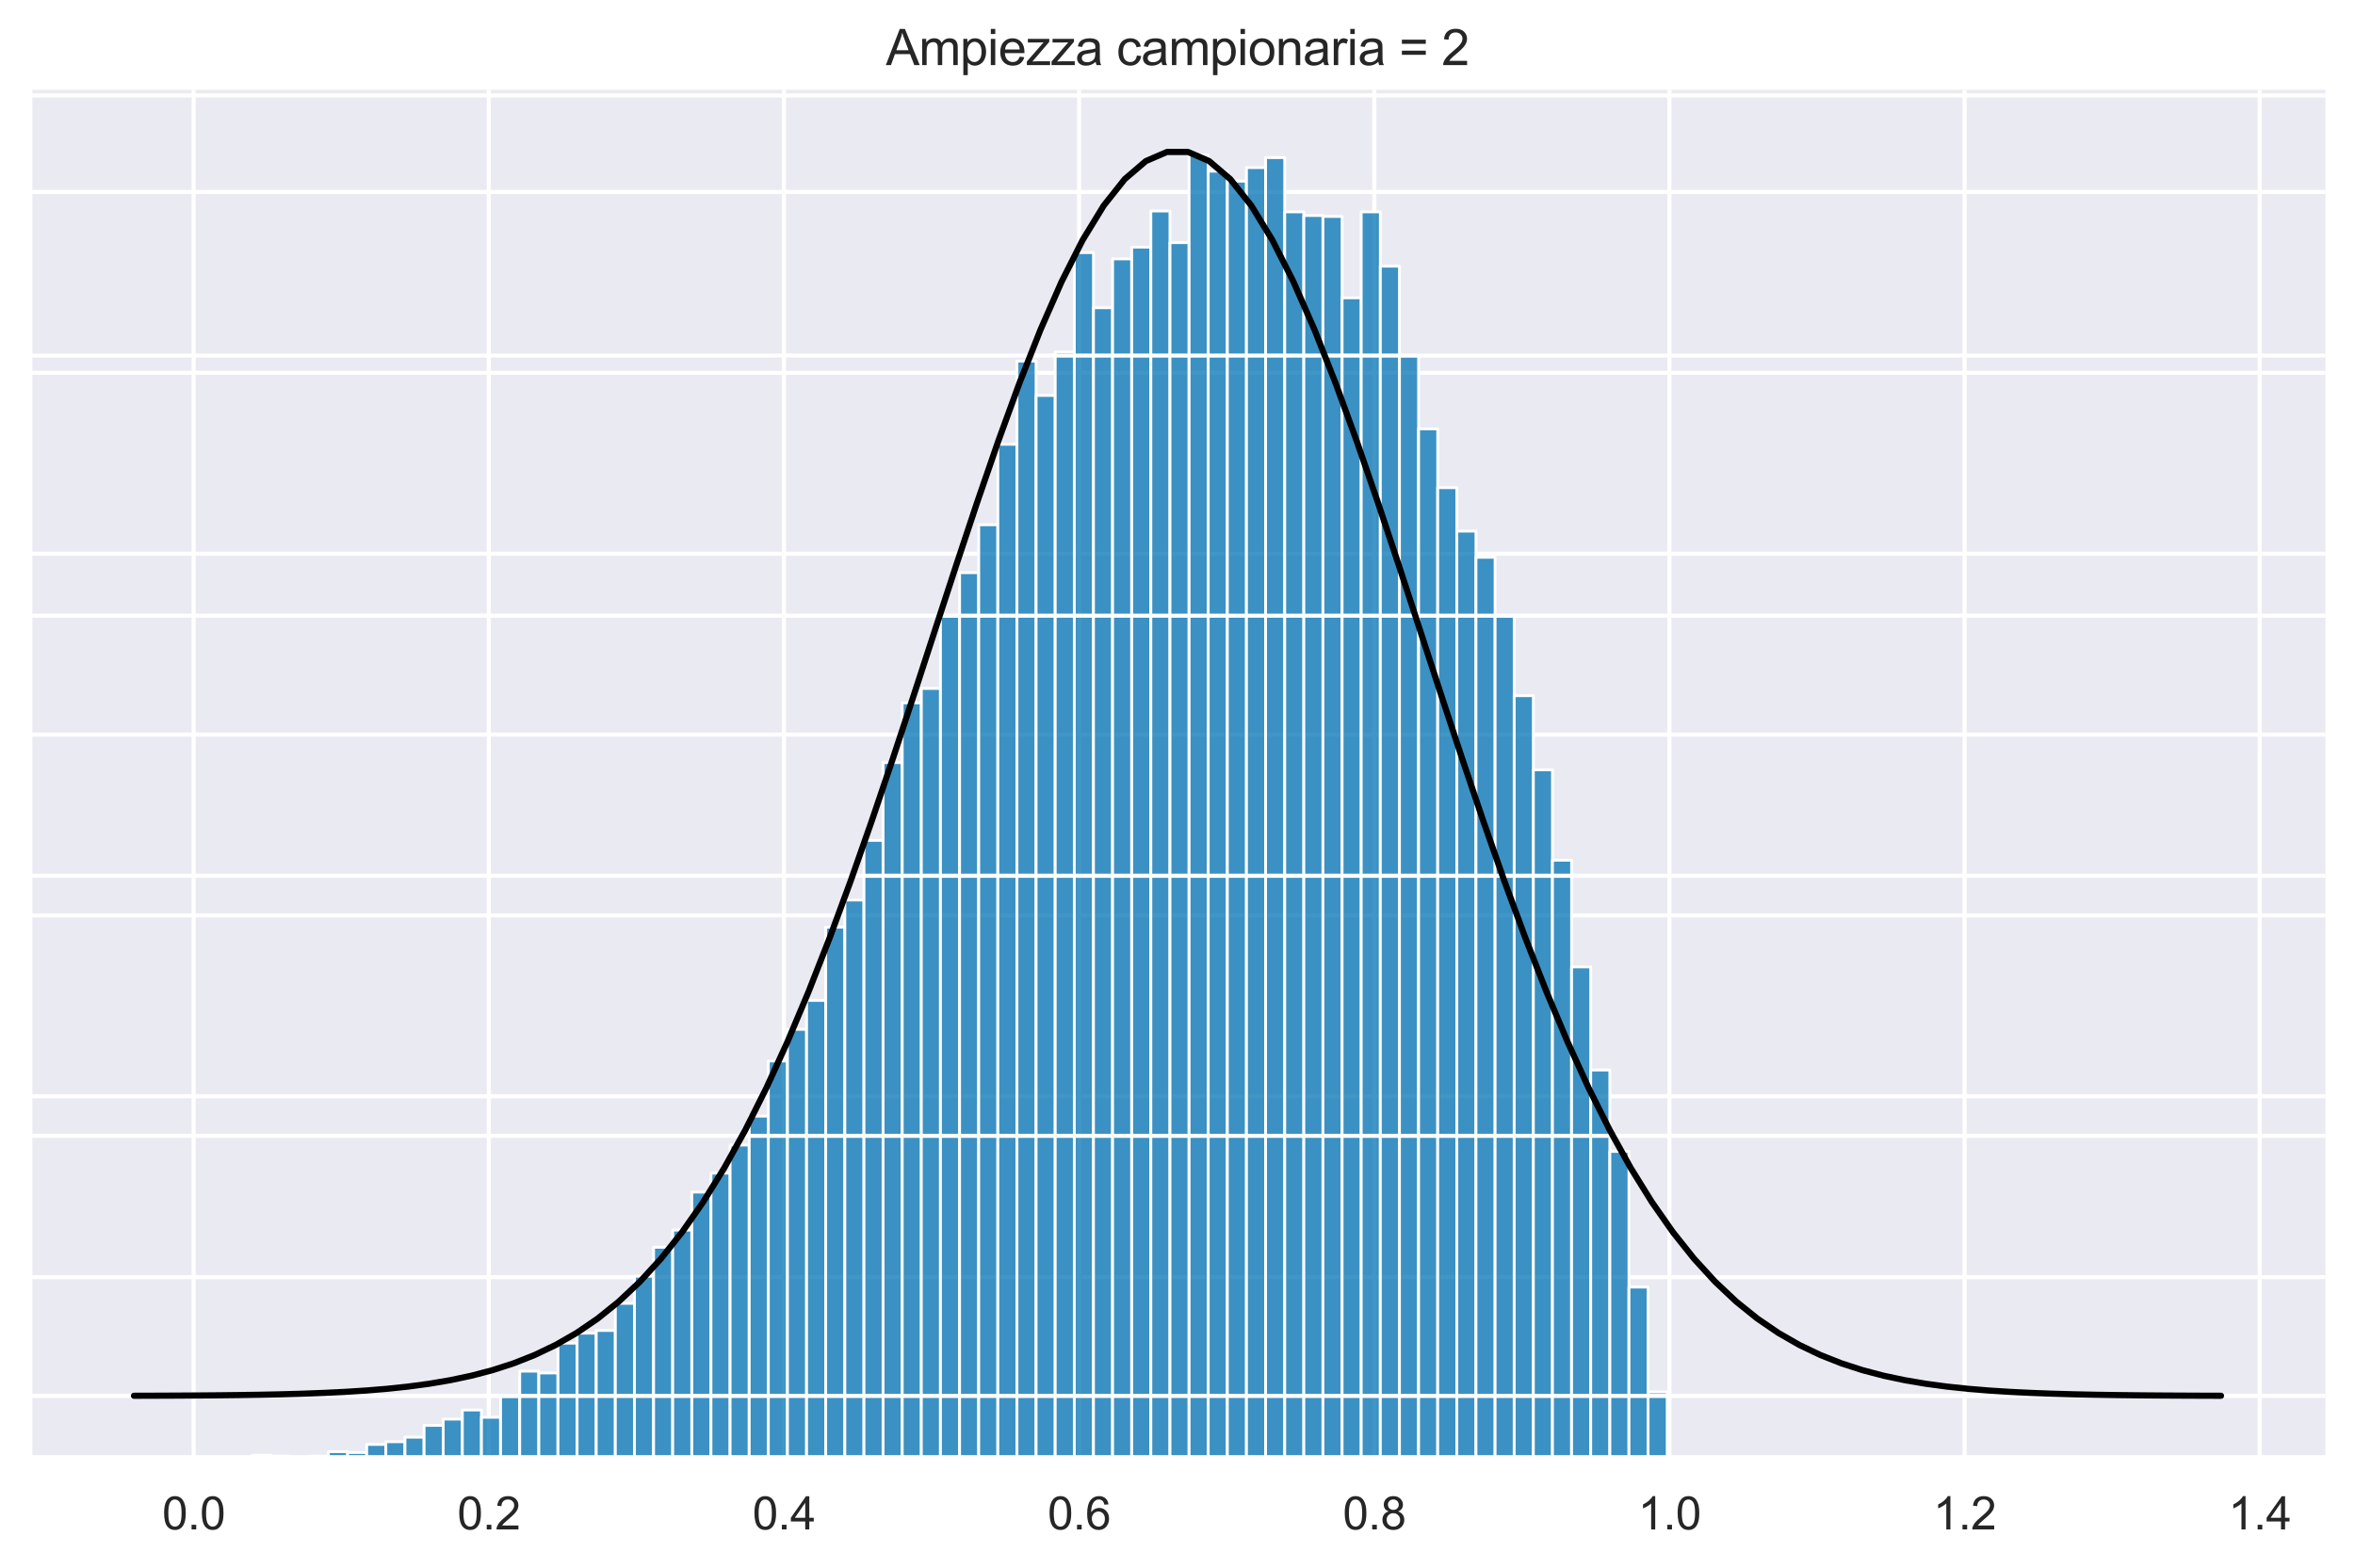 <?xml version="1.0" encoding="utf-8" standalone="no"?>
<!DOCTYPE svg PUBLIC "-//W3C//DTD SVG 1.1//EN"
  "http://www.w3.org/Graphics/SVG/1.1/DTD/svg11.dtd">
<svg xmlns:xlink="http://www.w3.org/1999/xlink" width="572.4pt" height="381.225pt" viewBox="0 0 572.4 381.225" xmlns="http://www.w3.org/2000/svg" version="1.1">
 <defs>
  <style type="text/css">*{stroke-linejoin: round; stroke-linecap: butt}</style>
 </defs>
 <g id="figure_1">
  <g id="patch_1">
   <path d="M 0 381.225 
L 572.4 381.225 
L 572.4 0 
L 0 0 
z
" style="fill: #ffffff"/>
  </g>
  <g id="axes_1">
   <g id="patch_2">
    <path d="M 7.2 354.465 
L 565.2 354.465 
L 565.2 21.825 
L 7.2 21.825 
z
" style="fill: #eaeaf2"/>
   </g>
   <g id="matplotlib.axis_1">
    <g id="xtick_1">
     <g id="line2d_1">
      <path d="M 47.069 354.465 
L 47.069 21.825 
" clip-path="url(#p8bcf7f1989)" style="fill: none; stroke: #ffffff; stroke-linecap: round"/>
     </g>
     <g id="text_1">
      <!-- 0.0 -->
      <g style="fill: #262626" transform="translate(39.424 371.839) scale(0.11 -0.11)">
       <defs>
        <path id="ArialMT-30" d="M 266 2259 
Q 266 3072 433 3567 
Q 600 4063 929 4331 
Q 1259 4600 1759 4600 
Q 2128 4600 2406 4451 
Q 2684 4303 2865 4023 
Q 3047 3744 3150 3342 
Q 3253 2941 3253 2259 
Q 3253 1453 3087 958 
Q 2922 463 2592 192 
Q 2263 -78 1759 -78 
Q 1097 -78 719 397 
Q 266 969 266 2259 
z
M 844 2259 
Q 844 1131 1108 757 
Q 1372 384 1759 384 
Q 2147 384 2411 759 
Q 2675 1134 2675 2259 
Q 2675 3391 2411 3762 
Q 2147 4134 1753 4134 
Q 1366 4134 1134 3806 
Q 844 3388 844 2259 
z
" transform="scale(0.016)"/>
        <path id="ArialMT-2e" d="M 581 0 
L 581 641 
L 1222 641 
L 1222 0 
L 581 0 
z
" transform="scale(0.016)"/>
       </defs>
       <use xlink:href="#ArialMT-30"/>
       <use xlink:href="#ArialMT-2e" x="55.615"/>
       <use xlink:href="#ArialMT-30" x="83.398"/>
      </g>
     </g>
    </g>
    <g id="xtick_2">
     <g id="line2d_2">
      <path d="M 118.809 354.465 
L 118.809 21.825 
" clip-path="url(#p8bcf7f1989)" style="fill: none; stroke: #ffffff; stroke-linecap: round"/>
     </g>
     <g id="text_2">
      <!-- 0.2 -->
      <g style="fill: #262626" transform="translate(111.164 371.839) scale(0.11 -0.11)">
       <defs>
        <path id="ArialMT-32" d="M 3222 541 
L 3222 0 
L 194 0 
Q 188 203 259 391 
Q 375 700 629 1000 
Q 884 1300 1366 1694 
Q 2113 2306 2375 2664 
Q 2638 3022 2638 3341 
Q 2638 3675 2398 3904 
Q 2159 4134 1775 4134 
Q 1369 4134 1125 3890 
Q 881 3647 878 3216 
L 300 3275 
Q 359 3922 746 4261 
Q 1134 4600 1788 4600 
Q 2447 4600 2831 4234 
Q 3216 3869 3216 3328 
Q 3216 3053 3103 2787 
Q 2991 2522 2730 2228 
Q 2469 1934 1863 1422 
Q 1356 997 1212 845 
Q 1069 694 975 541 
L 3222 541 
z
" transform="scale(0.016)"/>
       </defs>
       <use xlink:href="#ArialMT-30"/>
       <use xlink:href="#ArialMT-2e" x="55.615"/>
       <use xlink:href="#ArialMT-32" x="83.398"/>
      </g>
     </g>
    </g>
    <g id="xtick_3">
     <g id="line2d_3">
      <path d="M 190.548 354.465 
L 190.548 21.825 
" clip-path="url(#p8bcf7f1989)" style="fill: none; stroke: #ffffff; stroke-linecap: round"/>
     </g>
     <g id="text_3">
      <!-- 0.4 -->
      <g style="fill: #262626" transform="translate(182.903 371.839) scale(0.11 -0.11)">
       <defs>
        <path id="ArialMT-34" d="M 2069 0 
L 2069 1097 
L 81 1097 
L 81 1613 
L 2172 4581 
L 2631 4581 
L 2631 1613 
L 3250 1613 
L 3250 1097 
L 2631 1097 
L 2631 0 
L 2069 0 
z
M 2069 1613 
L 2069 3678 
L 634 1613 
L 2069 1613 
z
" transform="scale(0.016)"/>
       </defs>
       <use xlink:href="#ArialMT-30"/>
       <use xlink:href="#ArialMT-2e" x="55.615"/>
       <use xlink:href="#ArialMT-34" x="83.398"/>
      </g>
     </g>
    </g>
    <g id="xtick_4">
     <g id="line2d_4">
      <path d="M 262.287 354.465 
L 262.287 21.825 
" clip-path="url(#p8bcf7f1989)" style="fill: none; stroke: #ffffff; stroke-linecap: round"/>
     </g>
     <g id="text_4">
      <!-- 0.6 -->
      <g style="fill: #262626" transform="translate(254.642 371.839) scale(0.11 -0.11)">
       <defs>
        <path id="ArialMT-36" d="M 3184 3459 
L 2625 3416 
Q 2550 3747 2413 3897 
Q 2184 4138 1850 4138 
Q 1581 4138 1378 3988 
Q 1113 3794 959 3422 
Q 806 3050 800 2363 
Q 1003 2672 1297 2822 
Q 1591 2972 1913 2972 
Q 2475 2972 2870 2558 
Q 3266 2144 3266 1488 
Q 3266 1056 3080 686 
Q 2894 316 2569 119 
Q 2244 -78 1831 -78 
Q 1128 -78 684 439 
Q 241 956 241 2144 
Q 241 3472 731 4075 
Q 1159 4600 1884 4600 
Q 2425 4600 2770 4297 
Q 3116 3994 3184 3459 
z
M 888 1484 
Q 888 1194 1011 928 
Q 1134 663 1356 523 
Q 1578 384 1822 384 
Q 2178 384 2434 671 
Q 2691 959 2691 1453 
Q 2691 1928 2437 2201 
Q 2184 2475 1800 2475 
Q 1419 2475 1153 2201 
Q 888 1928 888 1484 
z
" transform="scale(0.016)"/>
       </defs>
       <use xlink:href="#ArialMT-30"/>
       <use xlink:href="#ArialMT-2e" x="55.615"/>
       <use xlink:href="#ArialMT-36" x="83.398"/>
      </g>
     </g>
    </g>
    <g id="xtick_5">
     <g id="line2d_5">
      <path d="M 334.026 354.465 
L 334.026 21.825 
" clip-path="url(#p8bcf7f1989)" style="fill: none; stroke: #ffffff; stroke-linecap: round"/>
     </g>
     <g id="text_5">
      <!-- 0.8 -->
      <g style="fill: #262626" transform="translate(326.381 371.839) scale(0.11 -0.11)">
       <defs>
        <path id="ArialMT-38" d="M 1131 2484 
Q 781 2613 612 2850 
Q 444 3088 444 3419 
Q 444 3919 803 4259 
Q 1163 4600 1759 4600 
Q 2359 4600 2725 4251 
Q 3091 3903 3091 3403 
Q 3091 3084 2923 2848 
Q 2756 2613 2416 2484 
Q 2838 2347 3058 2040 
Q 3278 1734 3278 1309 
Q 3278 722 2862 322 
Q 2447 -78 1769 -78 
Q 1091 -78 675 323 
Q 259 725 259 1325 
Q 259 1772 486 2073 
Q 713 2375 1131 2484 
z
M 1019 3438 
Q 1019 3113 1228 2906 
Q 1438 2700 1772 2700 
Q 2097 2700 2305 2904 
Q 2513 3109 2513 3406 
Q 2513 3716 2298 3927 
Q 2084 4138 1766 4138 
Q 1444 4138 1231 3931 
Q 1019 3725 1019 3438 
z
M 838 1322 
Q 838 1081 952 856 
Q 1066 631 1291 507 
Q 1516 384 1775 384 
Q 2178 384 2440 643 
Q 2703 903 2703 1303 
Q 2703 1709 2433 1975 
Q 2163 2241 1756 2241 
Q 1359 2241 1098 1978 
Q 838 1716 838 1322 
z
" transform="scale(0.016)"/>
       </defs>
       <use xlink:href="#ArialMT-30"/>
       <use xlink:href="#ArialMT-2e" x="55.615"/>
       <use xlink:href="#ArialMT-38" x="83.398"/>
      </g>
     </g>
    </g>
    <g id="xtick_6">
     <g id="line2d_6">
      <path d="M 405.765 354.465 
L 405.765 21.825 
" clip-path="url(#p8bcf7f1989)" style="fill: none; stroke: #ffffff; stroke-linecap: round"/>
     </g>
     <g id="text_6">
      <!-- 1.0 -->
      <g style="fill: #262626" transform="translate(398.12 371.839) scale(0.11 -0.11)">
       <defs>
        <path id="ArialMT-31" d="M 2384 0 
L 1822 0 
L 1822 3584 
Q 1619 3391 1289 3197 
Q 959 3003 697 2906 
L 697 3450 
Q 1169 3672 1522 3987 
Q 1875 4303 2022 4600 
L 2384 4600 
L 2384 0 
z
" transform="scale(0.016)"/>
       </defs>
       <use xlink:href="#ArialMT-31"/>
       <use xlink:href="#ArialMT-2e" x="55.615"/>
       <use xlink:href="#ArialMT-30" x="83.398"/>
      </g>
     </g>
    </g>
    <g id="xtick_7">
     <g id="line2d_7">
      <path d="M 477.505 354.465 
L 477.505 21.825 
" clip-path="url(#p8bcf7f1989)" style="fill: none; stroke: #ffffff; stroke-linecap: round"/>
     </g>
     <g id="text_7">
      <!-- 1.2 -->
      <g style="fill: #262626" transform="translate(469.86 371.839) scale(0.11 -0.11)">
       <use xlink:href="#ArialMT-31"/>
       <use xlink:href="#ArialMT-2e" x="55.615"/>
       <use xlink:href="#ArialMT-32" x="83.398"/>
      </g>
     </g>
    </g>
    <g id="xtick_8">
     <g id="line2d_8">
      <path d="M 549.244 354.465 
L 549.244 21.825 
" clip-path="url(#p8bcf7f1989)" style="fill: none; stroke: #ffffff; stroke-linecap: round"/>
     </g>
     <g id="text_8">
      <!-- 1.4 -->
      <g style="fill: #262626" transform="translate(541.599 371.839) scale(0.11 -0.11)">
       <use xlink:href="#ArialMT-31"/>
       <use xlink:href="#ArialMT-2e" x="55.615"/>
       <use xlink:href="#ArialMT-34" x="83.398"/>
      </g>
     </g>
    </g>
   </g>
   <g id="matplotlib.axis_2">
    <g id="ytick_1">
     <g id="line2d_9">
      <path d="M 7.2 354.465 
L 565.2 354.465 
" clip-path="url(#p8bcf7f1989)" style="fill: none; stroke: #ffffff; stroke-linecap: round"/>
     </g>
    </g>
    <g id="ytick_2">
     <g id="line2d_10">
      <path d="M 7.2 310.496 
L 565.2 310.496 
" clip-path="url(#p8bcf7f1989)" style="fill: none; stroke: #ffffff; stroke-linecap: round"/>
     </g>
    </g>
    <g id="ytick_3">
     <g id="line2d_11">
      <path d="M 7.2 266.526 
L 565.2 266.526 
" clip-path="url(#p8bcf7f1989)" style="fill: none; stroke: #ffffff; stroke-linecap: round"/>
     </g>
    </g>
    <g id="ytick_4">
     <g id="line2d_12">
      <path d="M 7.2 222.557 
L 565.2 222.557 
" clip-path="url(#p8bcf7f1989)" style="fill: none; stroke: #ffffff; stroke-linecap: round"/>
     </g>
    </g>
    <g id="ytick_5">
     <g id="line2d_13">
      <path d="M 7.2 178.587 
L 565.2 178.587 
" clip-path="url(#p8bcf7f1989)" style="fill: none; stroke: #ffffff; stroke-linecap: round"/>
     </g>
    </g>
    <g id="ytick_6">
     <g id="line2d_14">
      <path d="M 7.2 134.618 
L 565.2 134.618 
" clip-path="url(#p8bcf7f1989)" style="fill: none; stroke: #ffffff; stroke-linecap: round"/>
     </g>
    </g>
    <g id="ytick_7">
     <g id="line2d_15">
      <path d="M 7.2 90.648 
L 565.2 90.648 
" clip-path="url(#p8bcf7f1989)" style="fill: none; stroke: #ffffff; stroke-linecap: round"/>
     </g>
    </g>
    <g id="ytick_8">
     <g id="line2d_16">
      <path d="M 7.2 46.679 
L 565.2 46.679 
" clip-path="url(#p8bcf7f1989)" style="fill: none; stroke: #ffffff; stroke-linecap: round"/>
     </g>
    </g>
   </g>
   <g id="patch_3">
    <path d="M 61.238 354.465 
L 65.887 354.465 
L 65.887 353.805 
L 61.238 353.805 
z
" clip-path="url(#p8bcf7f1989)" style="fill: #0173b2; fill-opacity: 0.75; stroke: #ffffff; stroke-width: 0.686; stroke-linejoin: miter"/>
   </g>
   <g id="patch_4">
    <path d="M 65.887 354.465 
L 70.535 354.465 
L 70.535 354.025 
L 65.887 354.025 
z
" clip-path="url(#p8bcf7f1989)" style="fill: #0173b2; fill-opacity: 0.75; stroke: #ffffff; stroke-width: 0.686; stroke-linejoin: miter"/>
   </g>
   <g id="patch_5">
    <path d="M 70.535 354.465 
L 75.184 354.465 
L 75.184 354.465 
L 70.535 354.465 
z
" clip-path="url(#p8bcf7f1989)" style="fill: #0173b2; fill-opacity: 0.75; stroke: #ffffff; stroke-width: 0.686; stroke-linejoin: miter"/>
   </g>
   <g id="patch_6">
    <path d="M 75.184 354.465 
L 79.832 354.465 
L 79.832 354.025 
L 75.184 354.025 
z
" clip-path="url(#p8bcf7f1989)" style="fill: #0173b2; fill-opacity: 0.75; stroke: #ffffff; stroke-width: 0.686; stroke-linejoin: miter"/>
   </g>
   <g id="patch_7">
    <path d="M 79.832 354.465 
L 84.481 354.465 
L 84.481 352.926 
L 79.832 352.926 
z
" clip-path="url(#p8bcf7f1989)" style="fill: #0173b2; fill-opacity: 0.75; stroke: #ffffff; stroke-width: 0.686; stroke-linejoin: miter"/>
   </g>
   <g id="patch_8">
    <path d="M 84.481 354.465 
L 89.13 354.465 
L 89.13 353.146 
L 84.481 353.146 
z
" clip-path="url(#p8bcf7f1989)" style="fill: #0173b2; fill-opacity: 0.75; stroke: #ffffff; stroke-width: 0.686; stroke-linejoin: miter"/>
   </g>
   <g id="patch_9">
    <path d="M 89.13 354.465 
L 93.778 354.465 
L 93.778 351.167 
L 89.13 351.167 
z
" clip-path="url(#p8bcf7f1989)" style="fill: #0173b2; fill-opacity: 0.75; stroke: #ffffff; stroke-width: 0.686; stroke-linejoin: miter"/>
   </g>
   <g id="patch_10">
    <path d="M 93.778 354.465 
L 98.427 354.465 
L 98.427 350.508 
L 93.778 350.508 
z
" clip-path="url(#p8bcf7f1989)" style="fill: #0173b2; fill-opacity: 0.75; stroke: #ffffff; stroke-width: 0.686; stroke-linejoin: miter"/>
   </g>
   <g id="patch_11">
    <path d="M 98.427 354.465 
L 103.075 354.465 
L 103.075 349.409 
L 98.427 349.409 
z
" clip-path="url(#p8bcf7f1989)" style="fill: #0173b2; fill-opacity: 0.75; stroke: #ffffff; stroke-width: 0.686; stroke-linejoin: miter"/>
   </g>
   <g id="patch_12">
    <path d="M 103.075 354.465 
L 107.724 354.465 
L 107.724 346.55 
L 103.075 346.55 
z
" clip-path="url(#p8bcf7f1989)" style="fill: #0173b2; fill-opacity: 0.75; stroke: #ffffff; stroke-width: 0.686; stroke-linejoin: miter"/>
   </g>
   <g id="patch_13">
    <path d="M 107.724 354.465 
L 112.372 354.465 
L 112.372 345.012 
L 107.724 345.012 
z
" clip-path="url(#p8bcf7f1989)" style="fill: #0173b2; fill-opacity: 0.75; stroke: #ffffff; stroke-width: 0.686; stroke-linejoin: miter"/>
   </g>
   <g id="patch_14">
    <path d="M 112.372 354.465 
L 117.021 354.465 
L 117.021 342.813 
L 112.372 342.813 
z
" clip-path="url(#p8bcf7f1989)" style="fill: #0173b2; fill-opacity: 0.75; stroke: #ffffff; stroke-width: 0.686; stroke-linejoin: miter"/>
   </g>
   <g id="patch_15">
    <path d="M 117.021 354.465 
L 121.669 354.465 
L 121.669 344.572 
L 117.021 344.572 
z
" clip-path="url(#p8bcf7f1989)" style="fill: #0173b2; fill-opacity: 0.75; stroke: #ffffff; stroke-width: 0.686; stroke-linejoin: miter"/>
   </g>
   <g id="patch_16">
    <path d="M 121.669 354.465 
L 126.318 354.465 
L 126.318 339.515 
L 121.669 339.515 
z
" clip-path="url(#p8bcf7f1989)" style="fill: #0173b2; fill-opacity: 0.75; stroke: #ffffff; stroke-width: 0.686; stroke-linejoin: miter"/>
   </g>
   <g id="patch_17">
    <path d="M 126.318 354.465 
L 130.966 354.465 
L 130.966 333.36 
L 126.318 333.36 
z
" clip-path="url(#p8bcf7f1989)" style="fill: #0173b2; fill-opacity: 0.75; stroke: #ffffff; stroke-width: 0.686; stroke-linejoin: miter"/>
   </g>
   <g id="patch_18">
    <path d="M 130.966 354.465 
L 135.615 354.465 
L 135.615 333.799 
L 130.966 333.799 
z
" clip-path="url(#p8bcf7f1989)" style="fill: #0173b2; fill-opacity: 0.75; stroke: #ffffff; stroke-width: 0.686; stroke-linejoin: miter"/>
   </g>
   <g id="patch_19">
    <path d="M 135.615 354.465 
L 140.263 354.465 
L 140.263 326.544 
L 135.615 326.544 
z
" clip-path="url(#p8bcf7f1989)" style="fill: #0173b2; fill-opacity: 0.75; stroke: #ffffff; stroke-width: 0.686; stroke-linejoin: miter"/>
   </g>
   <g id="patch_20">
    <path d="M 140.263 354.465 
L 144.912 354.465 
L 144.912 324.126 
L 140.263 324.126 
z
" clip-path="url(#p8bcf7f1989)" style="fill: #0173b2; fill-opacity: 0.75; stroke: #ffffff; stroke-width: 0.686; stroke-linejoin: miter"/>
   </g>
   <g id="patch_21">
    <path d="M 144.912 354.465 
L 149.56 354.465 
L 149.56 323.467 
L 144.912 323.467 
z
" clip-path="url(#p8bcf7f1989)" style="fill: #0173b2; fill-opacity: 0.75; stroke: #ffffff; stroke-width: 0.686; stroke-linejoin: miter"/>
   </g>
   <g id="patch_22">
    <path d="M 149.56 354.465 
L 154.209 354.465 
L 154.209 316.871 
L 149.56 316.871 
z
" clip-path="url(#p8bcf7f1989)" style="fill: #0173b2; fill-opacity: 0.75; stroke: #ffffff; stroke-width: 0.686; stroke-linejoin: miter"/>
   </g>
   <g id="patch_23">
    <path d="M 154.209 354.465 
L 158.857 354.465 
L 158.857 310.276 
L 154.209 310.276 
z
" clip-path="url(#p8bcf7f1989)" style="fill: #0173b2; fill-opacity: 0.75; stroke: #ffffff; stroke-width: 0.686; stroke-linejoin: miter"/>
   </g>
   <g id="patch_24">
    <path d="M 158.857 354.465 
L 163.506 354.465 
L 163.506 303.241 
L 158.857 303.241 
z
" clip-path="url(#p8bcf7f1989)" style="fill: #0173b2; fill-opacity: 0.75; stroke: #ffffff; stroke-width: 0.686; stroke-linejoin: miter"/>
   </g>
   <g id="patch_25">
    <path d="M 163.506 354.465 
L 168.154 354.465 
L 168.154 299.063 
L 163.506 299.063 
z
" clip-path="url(#p8bcf7f1989)" style="fill: #0173b2; fill-opacity: 0.75; stroke: #ffffff; stroke-width: 0.686; stroke-linejoin: miter"/>
   </g>
   <g id="patch_26">
    <path d="M 168.154 354.465 
L 172.803 354.465 
L 172.803 289.83 
L 168.154 289.83 
z
" clip-path="url(#p8bcf7f1989)" style="fill: #0173b2; fill-opacity: 0.75; stroke: #ffffff; stroke-width: 0.686; stroke-linejoin: miter"/>
   </g>
   <g id="patch_27">
    <path d="M 172.803 354.465 
L 177.451 354.465 
L 177.451 285.213 
L 172.803 285.213 
z
" clip-path="url(#p8bcf7f1989)" style="fill: #0173b2; fill-opacity: 0.75; stroke: #ffffff; stroke-width: 0.686; stroke-linejoin: miter"/>
   </g>
   <g id="patch_28">
    <path d="M 177.451 354.465 
L 182.1 354.465 
L 182.1 278.398 
L 177.451 278.398 
z
" clip-path="url(#p8bcf7f1989)" style="fill: #0173b2; fill-opacity: 0.75; stroke: #ffffff; stroke-width: 0.686; stroke-linejoin: miter"/>
   </g>
   <g id="patch_29">
    <path d="M 182.1 354.465 
L 186.748 354.465 
L 186.748 271.363 
L 182.1 271.363 
z
" clip-path="url(#p8bcf7f1989)" style="fill: #0173b2; fill-opacity: 0.75; stroke: #ffffff; stroke-width: 0.686; stroke-linejoin: miter"/>
   </g>
   <g id="patch_30">
    <path d="M 186.748 354.465 
L 191.397 354.465 
L 191.397 257.952 
L 186.748 257.952 
z
" clip-path="url(#p8bcf7f1989)" style="fill: #0173b2; fill-opacity: 0.75; stroke: #ffffff; stroke-width: 0.686; stroke-linejoin: miter"/>
   </g>
   <g id="patch_31">
    <path d="M 191.397 354.465 
L 196.045 354.465 
L 196.045 250.257 
L 191.397 250.257 
z
" clip-path="url(#p8bcf7f1989)" style="fill: #0173b2; fill-opacity: 0.75; stroke: #ffffff; stroke-width: 0.686; stroke-linejoin: miter"/>
   </g>
   <g id="patch_32">
    <path d="M 196.045 354.465 
L 200.694 354.465 
L 200.694 243.222 
L 196.045 243.222 
z
" clip-path="url(#p8bcf7f1989)" style="fill: #0173b2; fill-opacity: 0.75; stroke: #ffffff; stroke-width: 0.686; stroke-linejoin: miter"/>
   </g>
   <g id="patch_33">
    <path d="M 200.694 354.465 
L 205.343 354.465 
L 205.343 225.415 
L 200.694 225.415 
z
" clip-path="url(#p8bcf7f1989)" style="fill: #0173b2; fill-opacity: 0.75; stroke: #ffffff; stroke-width: 0.686; stroke-linejoin: miter"/>
   </g>
   <g id="patch_34">
    <path d="M 205.343 354.465 
L 209.991 354.465 
L 209.991 218.819 
L 205.343 218.819 
z
" clip-path="url(#p8bcf7f1989)" style="fill: #0173b2; fill-opacity: 0.75; stroke: #ffffff; stroke-width: 0.686; stroke-linejoin: miter"/>
   </g>
   <g id="patch_35">
    <path d="M 209.991 354.465 
L 214.64 354.465 
L 214.64 204.309 
L 209.991 204.309 
z
" clip-path="url(#p8bcf7f1989)" style="fill: #0173b2; fill-opacity: 0.75; stroke: #ffffff; stroke-width: 0.686; stroke-linejoin: miter"/>
   </g>
   <g id="patch_36">
    <path d="M 214.64 354.465 
L 219.288 354.465 
L 219.288 185.402 
L 214.64 185.402 
z
" clip-path="url(#p8bcf7f1989)" style="fill: #0173b2; fill-opacity: 0.75; stroke: #ffffff; stroke-width: 0.686; stroke-linejoin: miter"/>
   </g>
   <g id="patch_37">
    <path d="M 219.288 354.465 
L 223.937 354.465 
L 223.937 170.892 
L 219.288 170.892 
z
" clip-path="url(#p8bcf7f1989)" style="fill: #0173b2; fill-opacity: 0.75; stroke: #ffffff; stroke-width: 0.686; stroke-linejoin: miter"/>
   </g>
   <g id="patch_38">
    <path d="M 223.937 354.465 
L 228.585 354.465 
L 228.585 167.375 
L 223.937 167.375 
z
" clip-path="url(#p8bcf7f1989)" style="fill: #0173b2; fill-opacity: 0.75; stroke: #ffffff; stroke-width: 0.686; stroke-linejoin: miter"/>
   </g>
   <g id="patch_39">
    <path d="M 228.585 354.465 
L 233.234 354.465 
L 233.234 149.787 
L 228.585 149.787 
z
" clip-path="url(#p8bcf7f1989)" style="fill: #0173b2; fill-opacity: 0.75; stroke: #ffffff; stroke-width: 0.686; stroke-linejoin: miter"/>
   </g>
   <g id="patch_40">
    <path d="M 233.234 354.465 
L 237.882 354.465 
L 237.882 139.234 
L 233.234 139.234 
z
" clip-path="url(#p8bcf7f1989)" style="fill: #0173b2; fill-opacity: 0.75; stroke: #ffffff; stroke-width: 0.686; stroke-linejoin: miter"/>
   </g>
   <g id="patch_41">
    <path d="M 237.882 354.465 
L 242.531 354.465 
L 242.531 127.583 
L 237.882 127.583 
z
" clip-path="url(#p8bcf7f1989)" style="fill: #0173b2; fill-opacity: 0.75; stroke: #ffffff; stroke-width: 0.686; stroke-linejoin: miter"/>
   </g>
   <g id="patch_42">
    <path d="M 242.531 354.465 
L 247.179 354.465 
L 247.179 108.016 
L 242.531 108.016 
z
" clip-path="url(#p8bcf7f1989)" style="fill: #0173b2; fill-opacity: 0.75; stroke: #ffffff; stroke-width: 0.686; stroke-linejoin: miter"/>
   </g>
   <g id="patch_43">
    <path d="M 247.179 354.465 
L 251.828 354.465 
L 251.828 87.79 
L 247.179 87.79 
z
" clip-path="url(#p8bcf7f1989)" style="fill: #0173b2; fill-opacity: 0.75; stroke: #ffffff; stroke-width: 0.686; stroke-linejoin: miter"/>
   </g>
   <g id="patch_44">
    <path d="M 251.828 354.465 
L 256.476 354.465 
L 256.476 96.144 
L 251.828 96.144 
z
" clip-path="url(#p8bcf7f1989)" style="fill: #0173b2; fill-opacity: 0.75; stroke: #ffffff; stroke-width: 0.686; stroke-linejoin: miter"/>
   </g>
   <g id="patch_45">
    <path d="M 256.476 354.465 
L 261.125 354.465 
L 261.125 85.592 
L 256.476 85.592 
z
" clip-path="url(#p8bcf7f1989)" style="fill: #0173b2; fill-opacity: 0.75; stroke: #ffffff; stroke-width: 0.686; stroke-linejoin: miter"/>
   </g>
   <g id="patch_46">
    <path d="M 261.125 354.465 
L 265.773 354.465 
L 265.773 61.409 
L 261.125 61.409 
z
" clip-path="url(#p8bcf7f1989)" style="fill: #0173b2; fill-opacity: 0.75; stroke: #ffffff; stroke-width: 0.686; stroke-linejoin: miter"/>
   </g>
   <g id="patch_47">
    <path d="M 265.773 354.465 
L 270.422 354.465 
L 270.422 74.819 
L 265.773 74.819 
z
" clip-path="url(#p8bcf7f1989)" style="fill: #0173b2; fill-opacity: 0.75; stroke: #ffffff; stroke-width: 0.686; stroke-linejoin: miter"/>
   </g>
   <g id="patch_48">
    <path d="M 270.422 354.465 
L 275.07 354.465 
L 275.07 62.947 
L 270.422 62.947 
z
" clip-path="url(#p8bcf7f1989)" style="fill: #0173b2; fill-opacity: 0.75; stroke: #ffffff; stroke-width: 0.686; stroke-linejoin: miter"/>
   </g>
   <g id="patch_49">
    <path d="M 275.07 354.465 
L 279.719 354.465 
L 279.719 60.089 
L 275.07 60.089 
z
" clip-path="url(#p8bcf7f1989)" style="fill: #0173b2; fill-opacity: 0.75; stroke: #ffffff; stroke-width: 0.686; stroke-linejoin: miter"/>
   </g>
   <g id="patch_50">
    <path d="M 279.719 354.465 
L 284.367 354.465 
L 284.367 51.296 
L 279.719 51.296 
z
" clip-path="url(#p8bcf7f1989)" style="fill: #0173b2; fill-opacity: 0.75; stroke: #ffffff; stroke-width: 0.686; stroke-linejoin: miter"/>
   </g>
   <g id="patch_51">
    <path d="M 284.367 354.465 
L 289.016 354.465 
L 289.016 58.99 
L 284.367 58.99 
z
" clip-path="url(#p8bcf7f1989)" style="fill: #0173b2; fill-opacity: 0.75; stroke: #ffffff; stroke-width: 0.686; stroke-linejoin: miter"/>
   </g>
   <g id="patch_52">
    <path d="M 289.016 354.465 
L 293.664 354.465 
L 293.664 37.665 
L 289.016 37.665 
z
" clip-path="url(#p8bcf7f1989)" style="fill: #0173b2; fill-opacity: 0.75; stroke: #ffffff; stroke-width: 0.686; stroke-linejoin: miter"/>
   </g>
   <g id="patch_53">
    <path d="M 293.664 354.465 
L 298.313 354.465 
L 298.313 41.622 
L 293.664 41.622 
z
" clip-path="url(#p8bcf7f1989)" style="fill: #0173b2; fill-opacity: 0.75; stroke: #ffffff; stroke-width: 0.686; stroke-linejoin: miter"/>
   </g>
   <g id="patch_54">
    <path d="M 298.313 354.465 
L 302.961 354.465 
L 302.961 44.041 
L 298.313 44.041 
z
" clip-path="url(#p8bcf7f1989)" style="fill: #0173b2; fill-opacity: 0.75; stroke: #ffffff; stroke-width: 0.686; stroke-linejoin: miter"/>
   </g>
   <g id="patch_55">
    <path d="M 302.961 354.465 
L 307.61 354.465 
L 307.61 40.743 
L 302.961 40.743 
z
" clip-path="url(#p8bcf7f1989)" style="fill: #0173b2; fill-opacity: 0.75; stroke: #ffffff; stroke-width: 0.686; stroke-linejoin: miter"/>
   </g>
   <g id="patch_56">
    <path d="M 307.61 354.465 
L 312.258 354.465 
L 312.258 38.325 
L 307.61 38.325 
z
" clip-path="url(#p8bcf7f1989)" style="fill: #0173b2; fill-opacity: 0.75; stroke: #ffffff; stroke-width: 0.686; stroke-linejoin: miter"/>
   </g>
   <g id="patch_57">
    <path d="M 312.258 354.465 
L 316.907 354.465 
L 316.907 51.515 
L 312.258 51.515 
z
" clip-path="url(#p8bcf7f1989)" style="fill: #0173b2; fill-opacity: 0.75; stroke: #ffffff; stroke-width: 0.686; stroke-linejoin: miter"/>
   </g>
   <g id="patch_58">
    <path d="M 316.907 354.465 
L 321.555 354.465 
L 321.555 52.395 
L 316.907 52.395 
z
" clip-path="url(#p8bcf7f1989)" style="fill: #0173b2; fill-opacity: 0.75; stroke: #ffffff; stroke-width: 0.686; stroke-linejoin: miter"/>
   </g>
   <g id="patch_59">
    <path d="M 321.555 354.465 
L 326.204 354.465 
L 326.204 52.615 
L 321.555 52.615 
z
" clip-path="url(#p8bcf7f1989)" style="fill: #0173b2; fill-opacity: 0.75; stroke: #ffffff; stroke-width: 0.686; stroke-linejoin: miter"/>
   </g>
   <g id="patch_60">
    <path d="M 326.204 354.465 
L 330.853 354.465 
L 330.853 72.401 
L 326.204 72.401 
z
" clip-path="url(#p8bcf7f1989)" style="fill: #0173b2; fill-opacity: 0.75; stroke: #ffffff; stroke-width: 0.686; stroke-linejoin: miter"/>
   </g>
   <g id="patch_61">
    <path d="M 330.853 354.465 
L 335.501 354.465 
L 335.501 51.515 
L 330.853 51.515 
z
" clip-path="url(#p8bcf7f1989)" style="fill: #0173b2; fill-opacity: 0.75; stroke: #ffffff; stroke-width: 0.686; stroke-linejoin: miter"/>
   </g>
   <g id="patch_62">
    <path d="M 335.501 354.465 
L 340.15 354.465 
L 340.15 64.706 
L 335.501 64.706 
z
" clip-path="url(#p8bcf7f1989)" style="fill: #0173b2; fill-opacity: 0.75; stroke: #ffffff; stroke-width: 0.686; stroke-linejoin: miter"/>
   </g>
   <g id="patch_63">
    <path d="M 340.15 354.465 
L 344.798 354.465 
L 344.798 86.471 
L 340.15 86.471 
z
" clip-path="url(#p8bcf7f1989)" style="fill: #0173b2; fill-opacity: 0.75; stroke: #ffffff; stroke-width: 0.686; stroke-linejoin: miter"/>
   </g>
   <g id="patch_64">
    <path d="M 344.798 354.465 
L 349.447 354.465 
L 349.447 104.279 
L 344.798 104.279 
z
" clip-path="url(#p8bcf7f1989)" style="fill: #0173b2; fill-opacity: 0.75; stroke: #ffffff; stroke-width: 0.686; stroke-linejoin: miter"/>
   </g>
   <g id="patch_65">
    <path d="M 349.447 354.465 
L 354.095 354.465 
L 354.095 118.569 
L 349.447 118.569 
z
" clip-path="url(#p8bcf7f1989)" style="fill: #0173b2; fill-opacity: 0.75; stroke: #ffffff; stroke-width: 0.686; stroke-linejoin: miter"/>
   </g>
   <g id="patch_66">
    <path d="M 354.095 354.465 
L 358.744 354.465 
L 358.744 129.121 
L 354.095 129.121 
z
" clip-path="url(#p8bcf7f1989)" style="fill: #0173b2; fill-opacity: 0.75; stroke: #ffffff; stroke-width: 0.686; stroke-linejoin: miter"/>
   </g>
   <g id="patch_67">
    <path d="M 358.744 354.465 
L 363.392 354.465 
L 363.392 135.497 
L 358.744 135.497 
z
" clip-path="url(#p8bcf7f1989)" style="fill: #0173b2; fill-opacity: 0.75; stroke: #ffffff; stroke-width: 0.686; stroke-linejoin: miter"/>
   </g>
   <g id="patch_68">
    <path d="M 363.392 354.465 
L 368.041 354.465 
L 368.041 149.787 
L 363.392 149.787 
z
" clip-path="url(#p8bcf7f1989)" style="fill: #0173b2; fill-opacity: 0.75; stroke: #ffffff; stroke-width: 0.686; stroke-linejoin: miter"/>
   </g>
   <g id="patch_69">
    <path d="M 368.041 354.465 
L 372.689 354.465 
L 372.689 169.134 
L 368.041 169.134 
z
" clip-path="url(#p8bcf7f1989)" style="fill: #0173b2; fill-opacity: 0.75; stroke: #ffffff; stroke-width: 0.686; stroke-linejoin: miter"/>
   </g>
   <g id="patch_70">
    <path d="M 372.689 354.465 
L 377.338 354.465 
L 377.338 187.161 
L 372.689 187.161 
z
" clip-path="url(#p8bcf7f1989)" style="fill: #0173b2; fill-opacity: 0.75; stroke: #ffffff; stroke-width: 0.686; stroke-linejoin: miter"/>
   </g>
   <g id="patch_71">
    <path d="M 377.338 354.465 
L 381.986 354.465 
L 381.986 209.146 
L 377.338 209.146 
z
" clip-path="url(#p8bcf7f1989)" style="fill: #0173b2; fill-opacity: 0.75; stroke: #ffffff; stroke-width: 0.686; stroke-linejoin: miter"/>
   </g>
   <g id="patch_72">
    <path d="M 381.986 354.465 
L 386.635 354.465 
L 386.635 235.088 
L 381.986 235.088 
z
" clip-path="url(#p8bcf7f1989)" style="fill: #0173b2; fill-opacity: 0.75; stroke: #ffffff; stroke-width: 0.686; stroke-linejoin: miter"/>
   </g>
   <g id="patch_73">
    <path d="M 386.635 354.465 
L 391.283 354.465 
L 391.283 260.15 
L 386.635 260.15 
z
" clip-path="url(#p8bcf7f1989)" style="fill: #0173b2; fill-opacity: 0.75; stroke: #ffffff; stroke-width: 0.686; stroke-linejoin: miter"/>
   </g>
   <g id="patch_74">
    <path d="M 391.283 354.465 
L 395.932 354.465 
L 395.932 279.937 
L 391.283 279.937 
z
" clip-path="url(#p8bcf7f1989)" style="fill: #0173b2; fill-opacity: 0.75; stroke: #ffffff; stroke-width: 0.686; stroke-linejoin: miter"/>
   </g>
   <g id="patch_75">
    <path d="M 395.932 354.465 
L 400.58 354.465 
L 400.58 312.914 
L 395.932 312.914 
z
" clip-path="url(#p8bcf7f1989)" style="fill: #0173b2; fill-opacity: 0.75; stroke: #ffffff; stroke-width: 0.686; stroke-linejoin: miter"/>
   </g>
   <g id="patch_76">
    <path d="M 400.58 354.465 
L 405.229 354.465 
L 405.229 338.416 
L 400.58 338.416 
z
" clip-path="url(#p8bcf7f1989)" style="fill: #0173b2; fill-opacity: 0.75; stroke: #ffffff; stroke-width: 0.686; stroke-linejoin: miter"/>
   </g>
   <g id="patch_77">
    <path d="M 7.2 354.465 
L 7.2 21.825 
" style="fill: none; stroke: #ffffff; stroke-width: 1.25; stroke-linejoin: miter; stroke-linecap: square"/>
   </g>
   <g id="patch_78">
    <path d="M 7.2 354.465 
L 565.2 354.465 
" style="fill: none; stroke: #ffffff; stroke-width: 1.25; stroke-linejoin: miter; stroke-linecap: square"/>
   </g>
   <g id="text_9">
    <!-- Ampiezza campionaria = 2 -->
    <g style="fill: #262626" transform="translate(215.334 15.825) scale(0.12 -0.12)">
     <defs>
      <path id="ArialMT-41" d="M -9 0 
L 1750 4581 
L 2403 4581 
L 4278 0 
L 3588 0 
L 3053 1388 
L 1138 1388 
L 634 0 
L -9 0 
z
M 1313 1881 
L 2866 1881 
L 2388 3150 
Q 2169 3728 2063 4100 
Q 1975 3659 1816 3225 
L 1313 1881 
z
" transform="scale(0.016)"/>
      <path id="ArialMT-6d" d="M 422 0 
L 422 3319 
L 925 3319 
L 925 2853 
Q 1081 3097 1340 3245 
Q 1600 3394 1931 3394 
Q 2300 3394 2536 3241 
Q 2772 3088 2869 2813 
Q 3263 3394 3894 3394 
Q 4388 3394 4653 3120 
Q 4919 2847 4919 2278 
L 4919 0 
L 4359 0 
L 4359 2091 
Q 4359 2428 4304 2576 
Q 4250 2725 4106 2815 
Q 3963 2906 3769 2906 
Q 3419 2906 3187 2673 
Q 2956 2441 2956 1928 
L 2956 0 
L 2394 0 
L 2394 2156 
Q 2394 2531 2256 2718 
Q 2119 2906 1806 2906 
Q 1569 2906 1367 2781 
Q 1166 2656 1075 2415 
Q 984 2175 984 1722 
L 984 0 
L 422 0 
z
" transform="scale(0.016)"/>
      <path id="ArialMT-70" d="M 422 -1272 
L 422 3319 
L 934 3319 
L 934 2888 
Q 1116 3141 1344 3267 
Q 1572 3394 1897 3394 
Q 2322 3394 2647 3175 
Q 2972 2956 3137 2557 
Q 3303 2159 3303 1684 
Q 3303 1175 3120 767 
Q 2938 359 2589 142 
Q 2241 -75 1856 -75 
Q 1575 -75 1351 44 
Q 1128 163 984 344 
L 984 -1272 
L 422 -1272 
z
M 931 1641 
Q 931 1000 1190 694 
Q 1450 388 1819 388 
Q 2194 388 2461 705 
Q 2728 1022 2728 1688 
Q 2728 2322 2467 2637 
Q 2206 2953 1844 2953 
Q 1484 2953 1207 2617 
Q 931 2281 931 1641 
z
" transform="scale(0.016)"/>
      <path id="ArialMT-69" d="M 425 3934 
L 425 4581 
L 988 4581 
L 988 3934 
L 425 3934 
z
M 425 0 
L 425 3319 
L 988 3319 
L 988 0 
L 425 0 
z
" transform="scale(0.016)"/>
      <path id="ArialMT-65" d="M 2694 1069 
L 3275 997 
Q 3138 488 2766 206 
Q 2394 -75 1816 -75 
Q 1088 -75 661 373 
Q 234 822 234 1631 
Q 234 2469 665 2931 
Q 1097 3394 1784 3394 
Q 2450 3394 2872 2941 
Q 3294 2488 3294 1666 
Q 3294 1616 3291 1516 
L 816 1516 
Q 847 969 1125 678 
Q 1403 388 1819 388 
Q 2128 388 2347 550 
Q 2566 713 2694 1069 
z
M 847 1978 
L 2700 1978 
Q 2663 2397 2488 2606 
Q 2219 2931 1791 2931 
Q 1403 2931 1139 2672 
Q 875 2413 847 1978 
z
" transform="scale(0.016)"/>
      <path id="ArialMT-7a" d="M 125 0 
L 125 456 
L 2238 2881 
Q 1878 2863 1603 2863 
L 250 2863 
L 250 3319 
L 2963 3319 
L 2963 2947 
L 1166 841 
L 819 456 
Q 1197 484 1528 484 
L 3063 484 
L 3063 0 
L 125 0 
z
" transform="scale(0.016)"/>
      <path id="ArialMT-61" d="M 2588 409 
Q 2275 144 1986 34 
Q 1697 -75 1366 -75 
Q 819 -75 525 192 
Q 231 459 231 875 
Q 231 1119 342 1320 
Q 453 1522 633 1644 
Q 813 1766 1038 1828 
Q 1203 1872 1538 1913 
Q 2219 1994 2541 2106 
Q 2544 2222 2544 2253 
Q 2544 2597 2384 2738 
Q 2169 2928 1744 2928 
Q 1347 2928 1158 2789 
Q 969 2650 878 2297 
L 328 2372 
Q 403 2725 575 2942 
Q 747 3159 1072 3276 
Q 1397 3394 1825 3394 
Q 2250 3394 2515 3294 
Q 2781 3194 2906 3042 
Q 3031 2891 3081 2659 
Q 3109 2516 3109 2141 
L 3109 1391 
Q 3109 606 3145 398 
Q 3181 191 3288 0 
L 2700 0 
Q 2613 175 2588 409 
z
M 2541 1666 
Q 2234 1541 1622 1453 
Q 1275 1403 1131 1340 
Q 988 1278 909 1158 
Q 831 1038 831 891 
Q 831 666 1001 516 
Q 1172 366 1500 366 
Q 1825 366 2078 508 
Q 2331 650 2450 897 
Q 2541 1088 2541 1459 
L 2541 1666 
z
" transform="scale(0.016)"/>
      <path id="ArialMT-20" transform="scale(0.016)"/>
      <path id="ArialMT-63" d="M 2588 1216 
L 3141 1144 
Q 3050 572 2676 248 
Q 2303 -75 1759 -75 
Q 1078 -75 664 370 
Q 250 816 250 1647 
Q 250 2184 428 2587 
Q 606 2991 970 3192 
Q 1334 3394 1763 3394 
Q 2303 3394 2647 3120 
Q 2991 2847 3088 2344 
L 2541 2259 
Q 2463 2594 2264 2762 
Q 2066 2931 1784 2931 
Q 1359 2931 1093 2626 
Q 828 2322 828 1663 
Q 828 994 1084 691 
Q 1341 388 1753 388 
Q 2084 388 2306 591 
Q 2528 794 2588 1216 
z
" transform="scale(0.016)"/>
      <path id="ArialMT-6f" d="M 213 1659 
Q 213 2581 725 3025 
Q 1153 3394 1769 3394 
Q 2453 3394 2887 2945 
Q 3322 2497 3322 1706 
Q 3322 1066 3130 698 
Q 2938 331 2570 128 
Q 2203 -75 1769 -75 
Q 1072 -75 642 372 
Q 213 819 213 1659 
z
M 791 1659 
Q 791 1022 1069 705 
Q 1347 388 1769 388 
Q 2188 388 2466 706 
Q 2744 1025 2744 1678 
Q 2744 2294 2464 2611 
Q 2184 2928 1769 2928 
Q 1347 2928 1069 2612 
Q 791 2297 791 1659 
z
" transform="scale(0.016)"/>
      <path id="ArialMT-6e" d="M 422 0 
L 422 3319 
L 928 3319 
L 928 2847 
Q 1294 3394 1984 3394 
Q 2284 3394 2536 3286 
Q 2788 3178 2913 3003 
Q 3038 2828 3088 2588 
Q 3119 2431 3119 2041 
L 3119 0 
L 2556 0 
L 2556 2019 
Q 2556 2363 2490 2533 
Q 2425 2703 2258 2804 
Q 2091 2906 1866 2906 
Q 1506 2906 1245 2678 
Q 984 2450 984 1813 
L 984 0 
L 422 0 
z
" transform="scale(0.016)"/>
      <path id="ArialMT-72" d="M 416 0 
L 416 3319 
L 922 3319 
L 922 2816 
Q 1116 3169 1280 3281 
Q 1444 3394 1641 3394 
Q 1925 3394 2219 3213 
L 2025 2691 
Q 1819 2813 1613 2813 
Q 1428 2813 1281 2702 
Q 1134 2591 1072 2394 
Q 978 2094 978 1738 
L 978 0 
L 416 0 
z
" transform="scale(0.016)"/>
      <path id="ArialMT-3d" d="M 3381 2694 
L 356 2694 
L 356 3219 
L 3381 3219 
L 3381 2694 
z
M 3381 1303 
L 356 1303 
L 356 1828 
L 3381 1828 
L 3381 1303 
z
" transform="scale(0.016)"/>
     </defs>
     <use xlink:href="#ArialMT-41"/>
     <use xlink:href="#ArialMT-6d" x="66.699"/>
     <use xlink:href="#ArialMT-70" x="150"/>
     <use xlink:href="#ArialMT-69" x="205.615"/>
     <use xlink:href="#ArialMT-65" x="227.832"/>
     <use xlink:href="#ArialMT-7a" x="283.447"/>
     <use xlink:href="#ArialMT-7a" x="333.447"/>
     <use xlink:href="#ArialMT-61" x="383.447"/>
     <use xlink:href="#ArialMT-20" x="439.062"/>
     <use xlink:href="#ArialMT-63" x="466.846"/>
     <use xlink:href="#ArialMT-61" x="516.846"/>
     <use xlink:href="#ArialMT-6d" x="572.461"/>
     <use xlink:href="#ArialMT-70" x="655.762"/>
     <use xlink:href="#ArialMT-69" x="711.377"/>
     <use xlink:href="#ArialMT-6f" x="733.594"/>
     <use xlink:href="#ArialMT-6e" x="789.209"/>
     <use xlink:href="#ArialMT-61" x="844.824"/>
     <use xlink:href="#ArialMT-72" x="900.439"/>
     <use xlink:href="#ArialMT-69" x="933.74"/>
     <use xlink:href="#ArialMT-61" x="955.957"/>
     <use xlink:href="#ArialMT-20" x="1011.572"/>
     <use xlink:href="#ArialMT-3d" x="1039.355"/>
     <use xlink:href="#ArialMT-20" x="1097.754"/>
     <use xlink:href="#ArialMT-32" x="1125.537"/>
    </g>
   </g>
  </g>
  <g id="axes_2">
   <g id="matplotlib.axis_3">
    <g id="ytick_9">
     <g id="line2d_17">
      <path d="M 7.2 339.382 
L 565.2 339.382 
" clip-path="url(#p8bcf7f1989)" style="fill: none; stroke: #ffffff; stroke-linecap: round"/>
     </g>
    </g>
    <g id="ytick_10">
     <g id="line2d_18">
      <path d="M 7.2 276.149 
L 565.2 276.149 
" clip-path="url(#p8bcf7f1989)" style="fill: none; stroke: #ffffff; stroke-linecap: round"/>
     </g>
    </g>
    <g id="ytick_11">
     <g id="line2d_19">
      <path d="M 7.2 212.917 
L 565.2 212.917 
" clip-path="url(#p8bcf7f1989)" style="fill: none; stroke: #ffffff; stroke-linecap: round"/>
     </g>
    </g>
    <g id="ytick_12">
     <g id="line2d_20">
      <path d="M 7.2 149.684 
L 565.2 149.684 
" clip-path="url(#p8bcf7f1989)" style="fill: none; stroke: #ffffff; stroke-linecap: round"/>
     </g>
    </g>
    <g id="ytick_13">
     <g id="line2d_21">
      <path d="M 7.2 86.451 
L 565.2 86.451 
" clip-path="url(#p8bcf7f1989)" style="fill: none; stroke: #ffffff; stroke-linecap: round"/>
     </g>
    </g>
    <g id="ytick_14">
     <g id="line2d_22">
      <path d="M 7.2 23.218 
L 565.2 23.218 
" clip-path="url(#p8bcf7f1989)" style="fill: none; stroke: #ffffff; stroke-linecap: round"/>
     </g>
    </g>
   </g>
   <g id="PolyCollection_1"/>
   <g id="line2d_23">
    <path d="M 32.564 339.345 
L 37.688 339.329 
L 42.812 339.306 
L 47.936 339.275 
L 53.06 339.232 
L 58.183 339.172 
L 63.307 339.092 
L 68.431 338.985 
L 73.555 338.841 
L 78.679 338.65 
L 83.803 338.4 
L 88.927 338.075 
L 94.051 337.653 
L 99.175 337.113 
L 104.299 336.427 
L 109.423 335.56 
L 114.547 334.475 
L 119.671 333.129 
L 124.795 331.472 
L 129.919 329.449 
L 135.043 327 
L 140.167 324.06 
L 145.291 320.561 
L 150.415 316.431 
L 155.539 311.601 
L 160.663 306 
L 165.787 299.564 
L 170.911 292.235 
L 176.035 283.964 
L 181.159 274.72 
L 186.283 264.487 
L 191.407 253.268 
L 196.531 241.094 
L 201.655 228.02 
L 206.779 214.13 
L 211.902 199.539 
L 217.026 184.391 
L 222.15 168.859 
L 227.274 153.144 
L 232.398 137.47 
L 237.522 122.079 
L 242.646 107.226 
L 247.77 93.173 
L 252.894 80.181 
L 258.018 68.501 
L 263.142 58.366 
L 268.266 49.986 
L 273.39 43.537 
L 278.514 39.159 
L 283.638 36.945 
L 288.762 36.945 
L 293.886 39.159 
L 299.01 43.537 
L 304.134 49.986 
L 309.258 58.366 
L 314.382 68.501 
L 319.506 80.181 
L 324.63 93.173 
L 329.754 107.226 
L 334.878 122.079 
L 340.002 137.47 
L 345.126 153.144 
L 350.25 168.859 
L 355.374 184.391 
L 360.498 199.539 
L 365.621 214.13 
L 370.745 228.02 
L 375.869 241.094 
L 380.993 253.268 
L 386.117 264.487 
L 391.241 274.72 
L 396.365 283.964 
L 401.489 292.235 
L 406.613 299.564 
L 411.737 306 
L 416.861 311.601 
L 421.985 316.431 
L 427.109 320.561 
L 432.233 324.06 
L 437.357 327 
L 442.481 329.449 
L 447.605 331.472 
L 452.729 333.129 
L 457.853 334.475 
L 462.977 335.56 
L 468.101 336.427 
L 473.225 337.113 
L 478.349 337.653 
L 483.473 338.075 
L 488.597 338.4 
L 493.721 338.65 
L 498.845 338.841 
L 503.969 338.985 
L 509.093 339.092 
L 514.217 339.172 
L 519.34 339.232 
L 524.464 339.275 
L 529.588 339.306 
L 534.712 339.329 
L 539.836 339.345 
" clip-path="url(#p8bcf7f1989)" style="fill: none; stroke: #000000; stroke-width: 1.5; stroke-linecap: round"/>
   </g>
   <g id="patch_79">
    <path d="M 7.2 354.465 
L 7.2 21.825 
" style="fill: none; stroke: #ffffff; stroke-width: 1.25; stroke-linejoin: miter; stroke-linecap: square"/>
   </g>
   <g id="patch_80">
    <path d="M 7.2 354.465 
L 565.2 354.465 
" style="fill: none; stroke: #ffffff; stroke-width: 1.25; stroke-linejoin: miter; stroke-linecap: square"/>
   </g>
  </g>
 </g>
 <defs>
  <clipPath id="p8bcf7f1989">
   <rect x="7.2" y="21.825" width="558" height="332.64"/>
  </clipPath>
 </defs>
</svg>